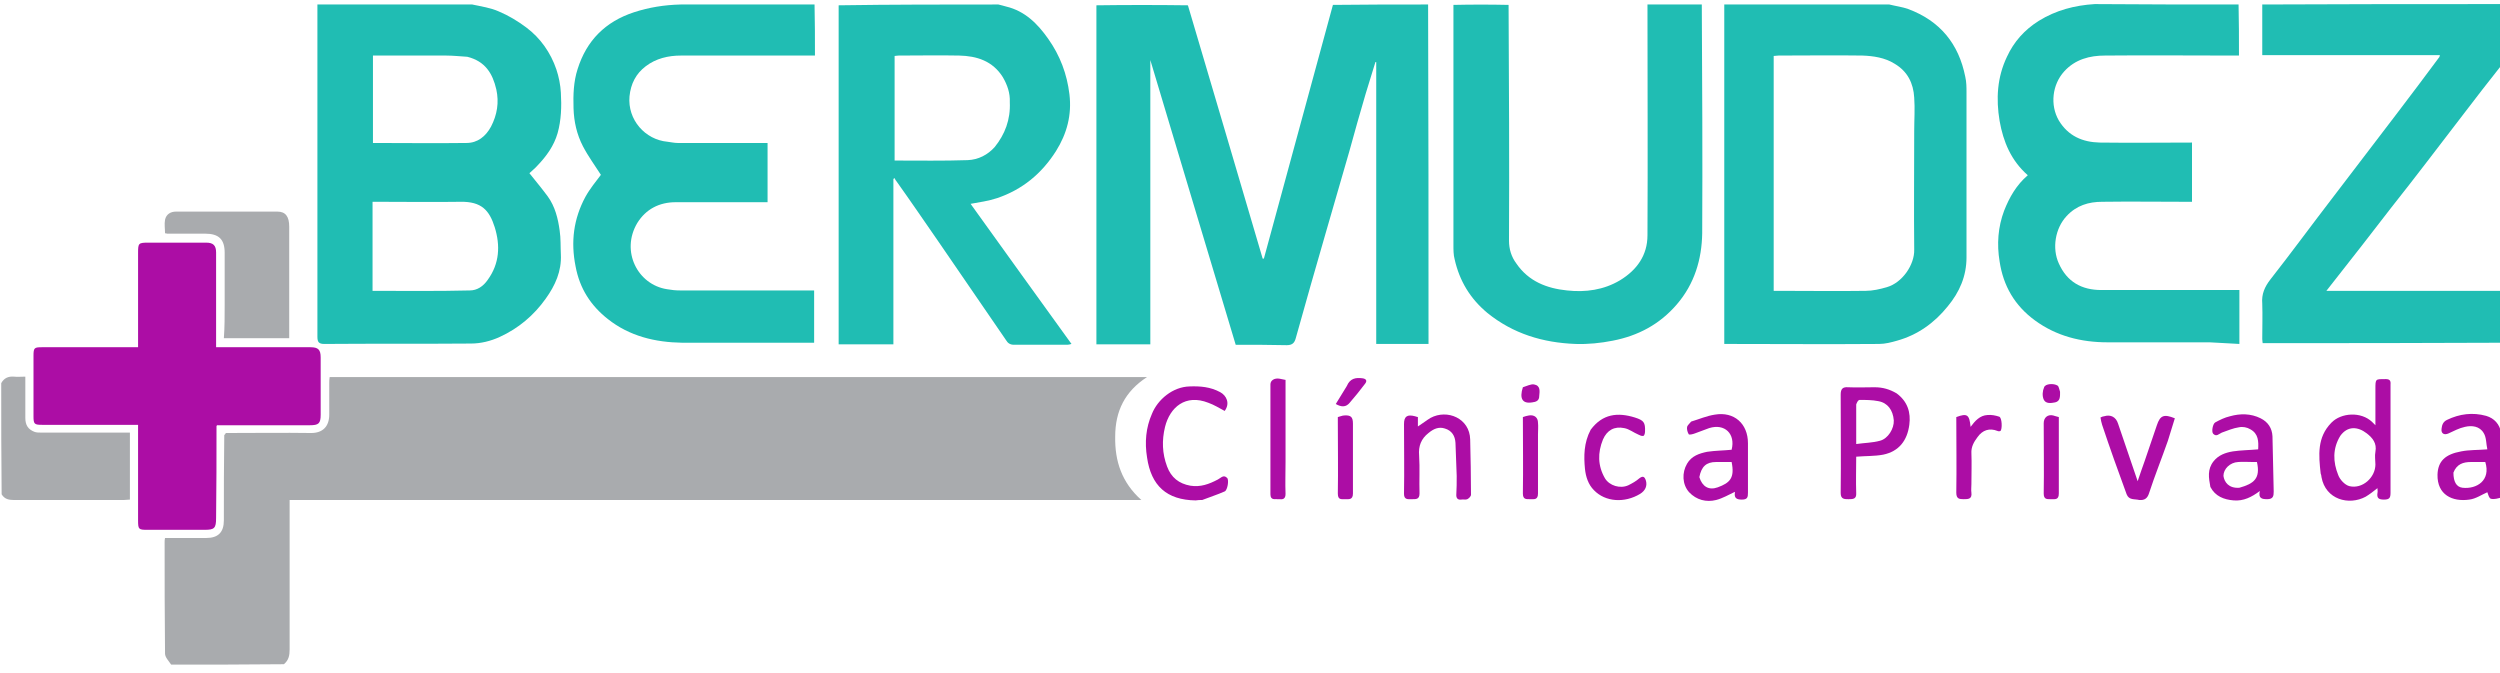 <?xml version="1.0" encoding="utf-8"?>
<!-- Generator: Adobe Illustrator 22.0.0, SVG Export Plug-In . SVG Version: 6.00 Build 0)  -->
<svg version="1.1" id="Layer_1" xmlns="http://www.w3.org/2000/svg" xmlns:xlink="http://www.w3.org/1999/xlink" x="0px" y="0px"
	 viewBox="0 0 612 164.7" style="enable-background:new 0 0 612 164.7;" xml:space="preserve">
<style type="text/css">
	.st0{display:none;fill:#FFFFFF;}
	.st1{fill:#A9ABAE;}
	.st2{fill:#20BDB3;}
	.st3{fill:#AC0DA5;}
	.st4{fill:#F3DCF2;}
	.st5{fill:#B4B6B8;}
</style>
<path class="st0" d="M612.3,121.9c0,13.6,0,27.2,0,40.8c-180.8,0-361.6,0-542.6-0.1c1.1-1,1.3-2.3,1.3-3.6c0-11.6,0-23.2,0-34.8
	c0-0.5,0-1.1,0-1.8c69.6,0,138.9,0,208.5,0c-4.8-4.3-6.5-9.5-6.4-15.5c0.1-6.2,2.4-11,7.8-14.6c-66.9,0-133.5,0-200.1,0
	c0,0.5-0.1,1-0.1,1.5c0,2.6,0,5.1,0,7.7c0,2.9-1.7,4.5-4.4,4.5c-7-0.1-14,0-21,0c-0.2,0-0.2,0.1-0.2,0.4c0,7.1,0,14,0,20.9
	c0,3-1.4,4.3-4.3,4.3c-1.4,0-2.8,0-4.3,0c-1.9,0-3.9,0-5.8,0c0,0.5-0.1,0.7-0.1,1c0,9.1,0,18.2,0.1,27.3c0,0.9,0.9,1.8,1.4,2.7
	c-13.9,0-27.7,0-41.6,0c0-13.8,0-27.6,0.1-41.4c0.7,1,1.8,1.2,3,1.2c9,0,18,0,26.9,0c0.5,0,1-0.1,1.5-0.1c0-5.6,0-10.9,0-16.4
	c-0.6,0-1.1,0-1.7,0c-6.7,0-13.3,0-20,0c-0.6,0-1.2,0-1.7-0.2c-1.6-0.6-2.2-1.6-2.2-3.4c0-3.3,0-6.6,0-10.1c-1.1,0-2,0.1-2.8,0
	c-1.3-0.1-2.4,0.3-3.1,1.4c0-30.9,0-61.7,0-92.6C26.3,1,52,1,77.9,1.1C78,28.3,78,55.4,78,82.4c0,1.3,0.3,1.8,1.7,1.8
	c12-0.1,23.9,0,35.9-0.1c2.4,0,4.8-0.6,7-1.6c4.6-2.2,8.4-5.3,11.3-9.4c2.3-3.2,3.9-6.7,3.7-10.8c-0.1-2-0.1-4-0.3-5.9
	c-0.4-3-1.1-5.9-2.9-8.3c-1.4-1.9-2.9-3.7-4.5-5.7c0.6-0.6,1.4-1.2,2-1.9c2.1-2.3,4-4.8,4.9-7.9c0.9-3.3,1-6.6,0.8-9.9
	c-0.1-1.9-0.5-3.9-1.1-5.7c-1.4-4.1-3.9-7.7-7.4-10.3c-2.1-1.5-4.4-2.9-6.7-3.9c-2-0.9-4.2-1.2-6.4-1.7c16.9,0,33.8,0,50.8,0.1
	c-3.8,0.2-7.6,0.7-11.2,1.9c-7,2.3-11.6,6.9-13.8,13.9c-1,3.1-1.1,6.4-1,9.6c0.1,3.3,0.8,6.4,2.3,9.3c1.3,2.5,3,4.8,4.4,7
	c-1.2,1.7-2.7,3.4-3.8,5.4c-2.8,5.3-3.6,11-2.4,17c1.1,5.3,3.8,9.6,7.9,12.9c5.3,4.1,11.5,5.7,18.2,5.8c7.4,0.1,14.8,0,22.2,0
	c0.4,0,0.9,0,1.3,0c2.9,0,5.8,0,8.8,0c0-4.2,0-8.5,0-12.8c-0.6,0-1.1,0-1.6,0c-10.4,0-20.8,0-31.2,0c-1.1,0-2.2-0.1-3.2-0.3
	c-7.2-1.1-11.4-9.4-7.3-16.2c2.1-3.5,5.4-5.1,9.4-5.1c7-0.1,14,0,20.9,0c0.5,0,1,0,1.6,0c0-4.9,0-9.7,0-14.5c-0.6,0-1.1,0-1.6,0
	c-6.8,0-13.6,0-20.4,0c-0.8,0-1.7-0.2-2.5-0.3c-5.5-0.5-9.8-5.4-9.3-11.1c0.3-3.1,1.6-5.6,4-7.4c2.5-1.9,5.5-2.6,8.6-2.6
	c10.4-0.1,20.8,0,31.2,0c0.5,0,1,0,1.6,0c0-4.3,0-8.4,0-12.5c1.8,0,3.6,0,5.6,0.1c0.1,27.8,0.1,55.4,0.1,83c4.6,0,9,0,13.4,0
	c0-13.6,0-27,0-40.5c0.1-0.1,0.2-0.1,0.3-0.2c0.1,0.2,0.3,0.5,0.4,0.7c3.4,4.9,6.8,9.9,10.3,14.8c5.5,8,11.1,16.1,16.6,24.2
	c0.5,0.7,1,1.1,1.9,1.1c4.4,0,8.7,0,13.1,0c0.3,0,0.6-0.1,1-0.2c-8.3-11.6-16.5-23-24.7-34.3c2.2-0.5,4.4-0.8,6.5-1.4
	c6.2-2,10.9-6,14.4-11.5c2.8-4.3,3.9-8.9,3.3-13.9c-0.6-4.9-2.3-9.5-5.2-13.6c-2.6-3.7-5.8-6.8-10.3-7.9c-0.6-0.2-1.2-0.3-1.8-0.5
	c7.9,0,15.8,0,23.8,0.1c0.1,27.8,0.1,55.4,0.1,83c4.5,0,8.8,0,13.2,0c0-23.1,0-46.2,0-69.6c7,23.5,14,46.6,20.9,69.7
	c4.2,0,8.3-0.1,12.5,0.1c1.4,0,1.9-0.5,2.2-1.7c2.5-8.7,5-17.3,7.4-26c1.9-6.6,3.8-13.1,5.7-19.7c1.3-4.7,2.7-9.4,4-14.1
	c0.8-2.6,1.6-5.2,2.4-7.8c0.1,0,0.1,0,0.2,0c0,23,0,46,0,69c4.3,0,8.5,0,12.8,0c0-27.8,0-55.5,0-83.1c1.9,0,3.8,0,5.9,0.1
	c0.1,19.7,0.1,39.3,0.1,58.8c0,1.2,0.1,2.4,0.3,3.5c1.2,5.3,3.8,9.6,8,13.1c6.3,5.2,13.6,7.4,21.6,7.6c3,0.1,6.1-0.3,9.1-0.8
	c6.2-1.2,11.6-4,15.7-8.9c4.3-5.1,6.1-11,6.2-17.4C417,38.3,417,19.7,417,1c1.7,0,3.4,0,5.3,0.1c0.1,27.8,0.1,55.4,0.1,83.1
	c0.5,0,0.7,0,1,0c12.3,0,24.6,0,36.9,0c1.5,0,3-0.4,4.4-0.8c5-1.5,9.1-4.4,12.4-8.4c2.9-3.5,4.6-7.4,4.6-12c0-13.4,0-26.9,0-40.3
	c0-1.3,0-2.6-0.3-3.9c-1.6-8.1-6.2-13.7-14-16.6c-1.4-0.5-3-0.8-4.5-1.1c16.6,0,33.3,0,50,0.1c-4.8,0.3-9.4,1.5-13.6,4.1
	c-3.5,2.1-6.1,5.1-7.8,8.8c-2.3,5-2.6,10.4-1.8,15.7c0.8,5.1,2.8,9.7,6.9,13.3c-2.8,2.4-4.5,5.4-5.8,8.7c-1.5,4-1.8,8.2-1.1,12.4
	c0.9,5.9,3.7,10.8,8.6,14.4c5.3,3.9,11.3,5.4,17.8,5.4c7.9,0.1,15.8,0,23.7,0c0.4,0,0.9,0,1.3,0c2.4,0.1,4.9,0.2,7.3,0.4
	c0-4.6,0-8.9,0-13.2c-0.6,0-1.1,0-1.7,0c-10.7,0-21.4,0-32.1,0c-4.7,0-8.3-2-10.4-6.5c-1.7-3.7-0.8-8.7,1.9-11.6
	c2.4-2.6,5.4-3.5,8.7-3.5c6.8-0.1,13.7,0,20.5,0c0.5,0,1,0,1.5,0c0-4.9,0-9.7,0-14.5c-7.6,0-15.1,0.1-22.6,0
	c-4.2-0.1-7.7-1.6-10-5.4c-2.3-3.9-1.7-8.8,1.3-12c2.7-3,6.3-3.8,10-3.9c10.4-0.1,20.8,0,31.2,0c0.5,0,1,0,1.6,0c0-4.3,0-8.4,0-12.5
	c1.8,0,3.6,0,5.6,0.1c0.1,4.2,0.1,8.3,0.1,12.4c14.6,0,29,0,43.5,0c0,0.2,0,0.3-0.1,0.4c-3.5,4.7-7.1,9.4-10.6,14.1
	c-5.3,6.9-10.6,13.8-15.8,20.7c-5,6.6-9.9,13.2-15,19.7c-1.4,1.8-2.1,3.6-2,5.9c0.2,2.9,0,5.8,0,8.7c0,0.4,0.1,0.8,0.1,1
	c19.6,0,39,0,58.4,0c0,7.3,0,14.6-0.1,22.1c-0.4-2.1-1.7-3.5-3.7-4.1c-3.3-1-6.5-0.5-9.6,1c-1,0.5-1.2,1.3-1.3,2.1
	c-0.2,1.2,0.6,1.7,1.7,1.2c1.3-0.6,2.6-1.2,4-1.6c1.8-0.4,3.7-0.2,4.6,1.5c0.7,1.1,0.6,2.6,0.9,4c-2.4,0.2-4.4,0.1-6.4,0.5
	c-3.9,0.7-5.7,2.4-5.8,5.7c-0.1,4.9,3.7,6.7,7.8,6.1c1.6-0.2,3.1-1.2,4.4-1.8c0.3,0.5,0.5,1.4,0.9,1.6
	C610.6,122.3,611.5,122,612.3,121.9 M53.6,104c7.5,0,14.9,0,22.4,0c2.2,0,2.7-0.4,2.7-2.6c0-4.7,0-9.3,0-14c0-1.9-0.6-2.5-2.5-2.5
	c-7.2,0-14.3,0-21.5,0c-0.5,0-1,0-1.6,0c0-0.7,0-1.2,0-1.7c0-7.2,0-14.3,0-21.5c0-1.7-0.7-2.4-2.4-2.4c-4.7,0-9.4,0-14.1,0
	c-2.5,0-2.6,0.1-2.6,2.5c0,7.2,0,14.3,0,21.5c0,0.5,0,1,0,1.6c-0.7,0-1.2,0-1.7,0c-7.2,0-14.4,0-21.7,0c-2.1,0-2.2,0.2-2.2,2.1
	c0,4.9,0,9.9,0,14.8c0,2,0.2,2.1,2.1,2.1c7.3,0,14.6,0,21.9,0c0.5,0,1,0,1.6,0c0,0.7,0,1.2,0,1.6c0,7.2,0,14.4,0,21.7
	c0,2.2,0.1,2.4,2.3,2.4c4.7,0,9.3,0,14,0c2.5,0,2.8-0.4,2.8-2.9c0-7.5,0-15,0.2-22.6C53.2,104.2,53.3,104.1,53.6,104 M55,74.8
	c0,2.7,0,5.4,0,8c5.4,0,10.6,0,16,0c0-2.4,0-4.6,0-6.9c0-6.8,0-13.6,0-20.4c0-2.5-0.9-3.7-2.9-3.7c-8.3,0-16.5,0-24.8,0
	c-1.4,0-2.5,0.6-2.7,2c-0.2,1.1,0,2.2,0,3.3c0.3,0.1,0.4,0.1,0.5,0.1c3.1,0,6.2,0,9.3,0c3.4,0,4.7,1.4,4.8,4.7
	C55,66.1,55,70.3,55,74.8 M568.1,116c0.1,0.2,0.2,0.4,0.2,0.7c1,5.5,6.8,7.1,10.8,4.8c1-0.5,1.9-1.3,2.9-2.1c0,0.5,0,0.9,0,1.2
	c-0.2,1.3,0.4,1.6,1.6,1.6c1.3,0,1.6-0.5,1.6-1.7c0-6.8,0-13.6,0-20.4c0-2,0-4.1,0-6.1c0-0.9-0.3-1.2-1.2-1.3
	c-2.5,0-2.5-0.1-2.5,2.4c0,0.3,0,0.6,0,0.9c0,2.6,0,5.1,0,8c-0.4-0.4-0.6-0.6-0.8-0.8c-2.7-2.5-7.6-2.3-10,0.2
	C567.2,107.1,567.6,111.4,568.1,116 M464.2,96.3c-1.6-1-3.3-1.4-5.2-1.4c-2.2,0-4.4,0.1-6.5,0c-1.4,0-1.8,0.5-1.8,1.8
	c0,8,0.1,16,0,24.1c0,1.5,0.8,1.5,1.9,1.5s1.9,0,1.9-1.5c-0.1-3,0-5.9,0-8.9c2.3-0.2,4.5-0.1,6.6-0.5c3.9-0.8,6-3.5,6.4-7.3
	C467.8,101,467,98.3,464.2,96.3 M292.8,122.5c0.5-0.1,0.9-0.1,1.4-0.3c1.9-0.7,3.7-1.3,5.5-2.1c0.7-0.3,1.1-2.7,0.6-3.3
	c-0.9-0.9-1.6,0-2.3,0.4c-2.1,1.1-4.2,2-6.7,1.5c-2.8-0.5-4.7-2-5.7-4.7c-1.2-3.2-1.4-6.5-0.5-9.7c1.2-4.8,5-8.1,10.6-5.9
	c1.4,0.5,2.7,1.3,4,2c1.4-1.8,0.4-3.8-1.1-4.6c-2.4-1.3-4.8-1.5-7.5-1.4c-4.1,0.2-7.8,3.2-9.2,6.7c-1.4,3.5-1.7,7-1.2,10.7
	C281.8,118.9,285.6,122.4,292.8,122.5 M541.1,119.3c1.2,2.2,3.3,3,5.6,3.2c2.4,0.2,4.4-0.8,6.4-2.3c-0.4,1.8,0.5,2,1.8,2
	c1.4,0,1.6-0.8,1.6-1.9c-0.1-4.5-0.2-9-0.3-13.5c0-2.1-1.1-3.5-2.9-4.4c-2.4-1.2-4.9-1.2-7.5-0.5c-1.2,0.3-2.4,0.9-3.6,1.5
	c-0.6,0.3-1,2.3-0.5,2.8c0.8,0.8,1.4,0,2.1-0.3c1.4-0.5,2.8-1.1,4.2-1.3c0.9-0.1,2,0.1,2.8,0.5c1.9,1.1,1.9,3,1.9,4.9
	c-2.1,0.2-4.2,0.2-6.2,0.5c-1.8,0.2-3.5,0.9-4.7,2.4C540.3,114.8,540.6,116.9,541.1,119.3 M413.9,103.3c-0.3,0.4-0.8,0.8-0.8,1.3
	c-0.1,0.6,0.1,1.3,0.4,1.8c0.1,0.2,1-0.1,1.5-0.2c1.2-0.4,2.3-0.9,3.5-1.3c3.8-1.2,6.5,1.4,5.5,5.3c-2,0.1-4.1,0.1-6,0.5
	c-1.9,0.3-3.8,1-4.9,2.9c-1.3,2.3-1.3,5.2,0.5,7c1.7,1.9,4.1,2.4,6.6,1.9c1.6-0.4,3.1-1.3,4.6-2c0-0.1,0,0.1,0,0.2
	c-0.2,1.3,0.3,1.7,1.7,1.7c1.4,0,1.5-0.6,1.5-1.7c0-4,0-8.1,0-12.1c0-4.8-3.4-7.8-8.1-7C417.8,101.8,416,102.6,413.9,103.3
	 M356.6,116.7c0,1.5,0,2.9,0,4.4c0,0.9,0.3,1.2,1.2,1.1c0.5,0,1.1,0.1,1.5-0.1s0.9-0.7,0.9-1.1c0-4.5-0.1-9-0.2-13.5
	c-0.1-5.3-5.6-7.5-9.7-5.3c-1.1,0.6-2,1.4-3.1,2.1c0-0.8,0-1.5,0-2.3c-0.3-0.1-0.5-0.1-0.7-0.2c-1.8-0.6-2.7,0-2.7,1.9
	c0,5.7,0,11.4,0,17.1c0,1.5,1,1.3,1.9,1.3c1,0,1.9,0.1,1.9-1.4c-0.1-3.1,0.1-6.2-0.1-9.3c-0.2-2.4,0.5-4.1,2.3-5.5
	c1.2-1,2.5-1.5,4-1.1c1.7,0.5,2.5,1.8,2.6,3.5C356.4,111.1,356.5,113.7,356.6,116.7 M520.6,121.1c0.6,1.5,1.9,1.1,3,1.2
	c1.3,0.1,2-0.4,2.4-1.7c1.5-4.3,3.1-8.5,4.6-12.8c0.6-1.8,1.1-3.7,1.7-5.5c-2.7-1.1-3.6-0.7-4.4,1.7c-1,2.9-2,5.9-3,8.8
	c-0.5,1.5-1.1,3.1-1.7,4.9c-1.7-5-3.3-9.6-4.8-14.1c-0.5-1.6-1.8-2.2-3.4-1.8c-0.3,0.1-0.5,0.2-0.9,0.3c0.1,0.6,0.2,1.2,0.4,1.8
	C516.5,109.6,518.5,115.2,520.6,121.1 M389.4,105.3c-1.7,3-1.6,6.3-1.4,9.6c0.2,1.9,0.8,3.7,2.2,5.2c2.9,2.9,7.6,3.2,11.3,0.9
	c1.3-0.8,1.8-2,1.4-3.3c-0.3-0.9-0.7-1.2-1.6-0.5c-0.8,0.6-1.8,1.2-2.7,1.7c-1.9,0.9-4.6,0.2-5.7-1.7c-1.8-3.1-1.8-6.3-0.5-9.5
	c0.9-2.3,2.7-3.3,5.2-2.8c1.2,0.3,2.3,1.1,3.5,1.6c0.4,0.2,0.8,0.4,1.2,0.3c0.2-0.1,0.3-0.7,0.4-1c0.1-2.3-0.3-2.8-2.5-3.5
	C396.1,101,392.3,101.4,389.4,105.3 M314.7,113c0-6.7,0-13.4,0-20c-0.6-0.1-1.1-0.3-1.5-0.3c-1.2-0.2-2.2,0.4-2.2,1.4
	c0,9,0,17.9,0,26.9c0,1.7,1.2,1.2,2.1,1.2c0.9,0.1,1.7,0,1.6-1.3C314.6,118.4,314.7,115.8,314.7,113 M482.6,118.4
	c0-2.5,0.1-4.9,0-7.4c-0.1-1.7,0.6-2.8,1.5-4c1.3-1.7,2.9-2.3,4.9-1.5c0.2,0.1,0.6,0.1,0.7,0c0.6-0.4,0.4-3.3-0.3-3.5
	c-0.9-0.3-2-0.5-2.9-0.4c-1.8,0.1-3,1.4-4.1,2.9c-0.3-3-0.9-3.4-3.5-2.4c0,6.1,0,12.3,0,18.5c0,1.5,0.7,1.6,1.8,1.6
	c1.1,0,2.1,0,1.9-1.6C482.5,120,482.6,119.3,482.6,118.4 M327.5,103.6c0,5.7,0.1,11.5,0,17.2c0,1.5,0.8,1.4,1.8,1.4s2,0.2,1.9-1.4
	c-0.1-5.7,0-11.4,0-17.1c0-1.6-0.5-2.1-2.1-2c-0.5,0-1.1,0.2-1.6,0.4C327.5,102.6,327.5,102.9,327.5,103.6 M376.5,106.1
	c0-0.9,0-1.7,0-2.6c0-1.3-0.9-2.1-2.2-1.8c-0.5,0.1-1,0.3-1.5,0.4c0,6.2,0,12.4,0,18.7c0,1.5,0.9,1.4,1.8,1.4c1,0,2,0.1,1.9-1.4
	C376.5,116,376.5,111.2,376.5,106.1 M504,105.3c0-1,0-2.1,0-3.1c-0.5-0.2-0.9-0.3-1.4-0.4c-1.4-0.3-2.3,0.5-2.3,1.9
	c0,5.7,0,11.5,0,17.2c0,1.5,0.8,1.4,1.8,1.4s2,0.1,1.9-1.4C503.9,115.7,504,110.6,504,105.3 M329.7,94.6c-0.9,1.4-1.7,2.8-2.6,4.3
	c1.4,0.8,2.5,0.8,3.4-0.3c1.3-1.5,2.6-3.1,3.8-4.7c0.6-0.8,0-1.2-0.7-1.3C331.9,92.4,330.5,92.6,329.7,94.6 M372.7,94.9
	c-0.8,2.7,0,4,2.5,3.7c0.8-0.1,1.7-0.4,1.7-1.5c0-1.2,0.3-2.7-1.3-2.9C374.6,94,373.7,94.5,372.7,94.9 M504.3,95.8
	c-0.2-0.5-0.3-1.2-0.6-1.4c-0.9-0.7-3-0.5-3.3,0.4s-0.4,2.2-0.1,3c0.5,1.1,1.8,0.9,2.8,0.7C504.5,98.1,504.3,97,504.3,95.8z"/>
<path class="st1" d="M55.3,106c7,0,14-0.1,20.9,0c2.7,0,4.4-1.5,4.4-4.5c0-2.6,0-5.1,0-7.7c0-0.5,0-0.9,0.1-1.5
	c66.7,0,133.2,0,200.1,0c-5.4,3.5-7.8,8.3-7.8,14.6c-0.1,6,1.6,11.2,6.4,15.5c-69.6,0-138.9,0-208.5,0c0,0.7,0,1.2,0,1.8
	c0,11.6,0,23.2,0,34.8c0,1.4-0.2,2.6-1.4,3.6c-9.2,0.1-18.3,0.1-27.6,0.1c-0.6-0.9-1.5-1.8-1.5-2.7c-0.1-9.1-0.1-18.2-0.1-27.3
	c0-0.3,0-0.6,0.1-1c2,0,3.9,0,5.8,0c1.4,0,2.8,0,4.3,0c2.9,0,4.3-1.4,4.3-4.3c0-6.9,0-13.8,0.1-20.9C55.2,106.2,55.3,106.1,55.3,106
	z"/>
<path class="st2" d="M349.6,1.1c0.1,27.7,0.1,55.4,0.1,83.1c-4.3,0-8.5,0-12.8,0c0-23,0-46,0-69c-0.1,0-0.1,0-0.2,0
	c-0.8,2.6-1.6,5.2-2.4,7.8c-1.4,4.7-2.7,9.4-4,14.1c-1.9,6.6-3.8,13.1-5.7,19.7c-2.5,8.7-5,17.3-7.4,26c-0.3,1.1-0.8,1.7-2.2,1.7
	c-4.1-0.1-8.3-0.1-12.5-0.1c-6.9-23.1-13.9-46.2-20.9-69.7c0,23.4,0,46.4,0,69.6c-4.4,0-8.7,0-13.2,0c0-27.6,0-55.2,0-83
	c7.4-0.1,14.8-0.1,22.4,0c6.2,20.8,12.2,41.4,18.3,62c0.1,0,0.2,0,0.3,0c5.6-20.7,11.3-41.4,16.9-62.1
	C334.1,1.1,341.8,1.1,349.6,1.1z"/>
<path class="st2" d="M115.6,1.1c2.3,0.5,4.5,0.8,6.5,1.7c2.4,1,4.7,2.4,6.7,3.9c3.5,2.6,6,6.2,7.4,10.3c0.6,1.8,1,3.8,1.1,5.7
	c0.2,3.3,0.1,6.7-0.8,9.9c-0.9,3.1-2.7,5.6-4.9,7.9c-0.6,0.7-1.4,1.3-2,1.9c1.6,2,3.1,3.8,4.5,5.7c1.8,2.5,2.5,5.4,2.9,8.3
	c0.3,2,0.2,3.9,0.3,5.9c0.2,4.1-1.4,7.6-3.7,10.8c-2.9,4.1-6.7,7.3-11.3,9.4c-2.2,1-4.6,1.6-7,1.6c-12,0.1-23.9,0-35.9,0.1
	c-1.4,0-1.7-0.5-1.7-1.8c0-27.1,0-54.1,0-81.3C90.4,1.1,102.9,1.1,115.6,1.1 M91.2,52.8c0,6.1,0,12.2,0,18.4
	c8.1,0,15.9,0.1,23.8-0.1c1.8,0,3.3-1,4.4-2.6c2.9-4,3.1-8.4,1.7-12.9c-1.3-4.1-3.2-6.3-8.4-6.2c-6.6,0.1-13.3,0-19.9,0
	c-0.5,0-1,0-1.6,0C91.2,50.7,91.2,51.6,91.2,52.8 M114.4,13.9c-1.7-0.1-3.5-0.3-5.2-0.3c-5.5,0-10.9,0-16.4,0c-0.5,0-1,0-1.5,0
	c0,7.2,0,14.3,0,21.4c7.7,0,15.3,0.1,22.9,0c2.7,0,4.7-1.6,6-4c1.5-2.9,2-5.9,1.3-9.1C120.6,18,118.8,15,114.4,13.9z"/>
<path class="st2" d="M244.4,1.1c0.7,0.2,1.3,0.3,1.9,0.5c4.6,1.1,7.7,4.2,10.3,7.9c2.9,4.1,4.6,8.6,5.2,13.6s-0.6,9.6-3.3,13.9
	c-3.5,5.5-8.2,9.4-14.4,11.5c-2.1,0.7-4.3,1-6.5,1.4c8.1,11.3,16.4,22.8,24.7,34.3c-0.4,0.1-0.7,0.2-1,0.2c-4.4,0-8.7,0-13.1,0
	c-0.9,0-1.5-0.4-1.9-1.1c-5.5-8.1-11.1-16.1-16.6-24.2c-3.4-4.9-6.8-9.9-10.3-14.8c-0.2-0.2-0.3-0.5-0.4-0.7
	c-0.1,0.1-0.2,0.1-0.3,0.2c0,13.5,0,26.9,0,40.5c-4.5,0-8.9,0-13.4,0c0-27.6,0-55.2,0-83C218.3,1.1,231.3,1.1,244.4,1.1 M247.2,25
	c0.1-2.2-0.6-4.2-1.7-6.1c-2.5-4-6.4-5.2-10.7-5.3c-4.9-0.1-9.9,0-14.8,0c-0.4,0-0.8,0.1-1,0.1c0,8.6,0,17,0,25.6
	c6.1,0,12,0.1,17.9-0.1c2.6-0.1,4.9-1.3,6.6-3.2C246,32.9,247.4,29.3,247.2,25z"/>
<path class="st2" d="M462.5,1.1c1.6,0.4,3.2,0.6,4.6,1.1c7.8,2.9,12.4,8.5,14,16.6c0.3,1.3,0.3,2.6,0.3,3.9c0,13.4,0,26.9,0,40.3
	c0,4.6-1.7,8.5-4.6,12c-3.3,4.1-7.4,7-12.4,8.4c-1.4,0.4-2.9,0.8-4.4,0.8c-12.3,0.1-24.6,0-36.9,0c-0.3,0-0.6,0-1,0
	c0-27.7,0-55.3,0-83.1C435.6,1.1,449,1.1,462.5,1.1 M468.6,32c0-2.7,0.2-5.4,0-8.1c-0.2-3.5-1.6-6.4-4.8-8.3c-2.4-1.5-5.2-1.9-7.9-2
	c-6.8-0.1-13.7,0-20.5,0c-0.4,0-0.8,0.1-1.2,0.1c0,19.2,0,38.3,0,57.5c0.6,0,1.1,0,1.6,0c7,0,14,0.1,20.9,0c1.7,0,3.5-0.4,5.2-0.9
	c3.8-1.1,6.8-5.5,6.7-9.2C468.5,51.5,468.6,41.9,468.6,32z"/>
<path class="st2" d="M548,1.1c0.1,4.1,0.1,8.2,0.1,12.5c-0.6,0-1.1,0-1.6,0c-10.4,0-20.8-0.1-31.2,0c-3.7,0-7.3,0.9-10,3.9
	c-2.9,3.2-3.5,8.2-1.3,12c2.3,3.8,5.8,5.3,10,5.4c7.5,0.1,15,0,22.6,0c0,4.8,0,9.6,0,14.5c-0.5,0-1,0-1.5,0c-6.8,0-13.7-0.1-20.5,0
	c-3.3,0-6.3,0.9-8.7,3.5c-2.8,3-3.6,7.9-1.9,11.6c2,4.5,5.6,6.5,10.4,6.5c10.7,0,21.4,0,32.1,0c0.5,0,1,0,1.7,0c0,4.4,0,8.7,0,13.2
	c-2.4-0.1-4.9-0.3-7.3-0.4c-0.4,0-0.9,0-1.3,0c-7.9,0-15.8,0-23.7,0c-6.4,0-12.5-1.5-17.8-5.4c-4.9-3.6-7.7-8.4-8.6-14.4
	c-0.7-4.2-0.4-8.4,1.1-12.4c1.3-3.3,3-6.3,5.8-8.7c-4.1-3.6-6-8.2-6.9-13.3c-0.9-5.4-0.6-10.7,1.8-15.7c1.7-3.7,4.3-6.6,7.8-8.8
	c4.2-2.6,8.8-3.8,13.7-4.1C524.5,1.1,536.2,1.1,548,1.1z"/>
<path class="st2" d="M199.4,1.1c0.1,4.1,0.1,8.2,0.1,12.5c-0.6,0-1.1,0-1.6,0c-10.4,0-20.8,0-31.2,0c-3.1,0-6.1,0.7-8.6,2.6
	c-2.4,1.8-3.7,4.3-4,7.4c-0.5,5.7,3.8,10.6,9.3,11.1c0.8,0.1,1.7,0.3,2.5,0.3c6.8,0,13.6,0,20.4,0c0.5,0,1,0,1.6,0
	c0,4.9,0,9.6,0,14.5c-0.5,0-1.1,0-1.6,0c-7,0-14,0-20.9,0c-4,0-7.3,1.7-9.4,5.1c-4.1,6.9,0.1,15.1,7.3,16.2c1.1,0.2,2.1,0.3,3.2,0.3
	c10.4,0,20.8,0,31.2,0c0.5,0,1,0,1.6,0c0,4.4,0,8.7,0,12.8c-2.9,0-5.8,0-8.8,0c-0.4,0-0.9,0-1.3,0c-7.4,0-14.8,0-22.2,0
	c-6.6-0.1-12.9-1.6-18.2-5.8c-4.2-3.3-6.9-7.5-7.9-12.9c-1.2-6-0.5-11.6,2.4-17c1.1-2,2.6-3.8,3.8-5.4c-1.4-2.2-3.1-4.5-4.4-7
	c-1.5-2.9-2.2-6-2.3-9.3s0-6.5,1-9.6c2.2-7,6.8-11.6,13.8-13.9c3.7-1.2,7.4-1.8,11.4-1.9C177.6,1.1,188.4,1.1,199.4,1.1z"/>
<path class="st2" d="M416.6,1.1c0.1,18.7,0.2,37.3,0.1,56c-0.1,6.4-1.9,12.4-6.2,17.4c-4.2,4.9-9.5,7.7-15.7,8.9
	c-3,0.6-6.1,0.9-9.1,0.8c-8-0.3-15.3-2.5-21.6-7.6c-4.2-3.5-6.8-7.8-8-13.1c-0.3-1.1-0.3-2.3-0.3-3.5c0-19.6,0-39.1,0-58.8
	c4.5-0.1,8.9-0.1,13.5,0c0.1,19.3,0.2,38.5,0.1,57.7c0,2.1,0.6,4,1.8,5.6c3,4.4,7.5,6.1,12.4,6.6c4.5,0.5,9-0.1,13-2.5
	c4.1-2.5,6.7-6.1,6.7-11c0.1-18.8,0-37.7,0-56.5C407.7,1.1,412.1,1.1,416.6,1.1z"/>
<path class="st2" d="M612.3,83.9C592.9,84,573.5,84,553.9,84c0-0.2-0.1-0.6-0.1-1c0-2.9,0.1-5.8,0-8.7c-0.2-2.3,0.6-4.1,2-5.9
	c5.1-6.5,10-13.2,15-19.7c5.3-6.9,10.5-13.8,15.8-20.7c3.6-4.7,7.1-9.4,10.6-14.1c0-0.1,0-0.2,0.1-0.4c-14.4,0-28.8,0-43.5,0
	c0-4.2,0-8.2,0-12.4C573.2,1,592.7,1,612.2,1c0,5,0,10.1-0.1,15.3c-3,3.8-5.9,7.5-8.7,11.2c-3.1,4-6.1,8-9.2,12
	c-2.9,3.8-5.8,7.5-8.8,11.3c-2.4,3.1-4.8,6.2-7.2,9.3c-2.9,3.7-5.7,7.3-8.7,11.1c14.4,0,28.6,0,42.8,0
	C612.3,75.4,612.3,79.6,612.3,83.9z"/>
<path class="st0" d="M403.2,1.1c0.1,18.8,0.2,37.7,0.1,56.5c0,4.8-2.6,8.5-6.7,11c-4,2.4-8.5,3-13,2.5c-4.9-0.5-9.5-2.3-12.4-6.6
	c-1.2-1.7-1.8-3.5-1.8-5.6c0-19.2,0-38.4,0-57.7C380.6,1.1,391.9,1.1,403.2,1.1z"/>
<path class="st0" d="M612.3,71.1c-14.2,0.1-28.4,0.1-42.8,0.1c3-3.8,5.8-7.5,8.7-11.1c2.4-3.1,4.8-6.2,7.2-9.3
	c2.9-3.8,5.8-7.5,8.8-11.3c3.1-4,6.1-8,9.2-12c2.9-3.7,5.8-7.3,8.7-11C612.3,34.6,612.3,52.8,612.3,71.1z"/>
<path class="st0" d="M326.2,1.1c-5.5,20.7-11.2,41.4-16.8,62.1c-0.1,0-0.2,0-0.3,0c-6-20.6-12.1-41.3-18.1-62
	C302.7,1.1,314.4,1.1,326.2,1.1z"/>
<path class="st1" d="M0.3,93.8c0.7-1.3,1.8-1.7,3.1-1.6c0.9,0.1,1.8,0,2.8,0c0,3.5,0,6.8,0,10.1c0,1.8,0.7,2.8,2.2,3.4
	c0.5,0.2,1.1,0.2,1.7,0.2c6.7,0,13.3,0,20,0c0.5,0,1,0,1.7,0c0,5.5,0,10.9,0,16.4c-0.5,0-1,0.1-1.5,0.1c-9,0-18,0-26.9,0
	c-1.2,0-2.3-0.2-3-1.4C0.3,112,0.3,103,0.3,93.8z"/>
<path class="st3" d="M612.3,121.8c-0.8,0.2-1.7,0.5-2.5,0.3c-0.5-0.1-0.7-1.1-0.9-1.6c-1.4,0.6-2.8,1.6-4.4,1.8
	c-4.2,0.6-7.9-1.2-7.8-6.1c0.1-3.3,1.9-5,5.8-5.7c2-0.4,4-0.3,6.4-0.5c-0.3-1.3-0.2-2.9-0.9-4c-1-1.7-2.9-1.9-4.6-1.5
	c-1.4,0.3-2.7,1-4,1.6c-1.1,0.5-1.9,0-1.7-1.2c0.1-0.8,0.3-1.6,1.3-2.1c3.1-1.5,6.3-1.9,9.6-1c2,0.6,3.3,2,3.7,4.2
	C612.3,111.4,612.3,116.5,612.3,121.8 M600.6,115.7c0,2.2,0.7,3.5,2.2,3.7c3.5,0.4,7-1.8,5.6-6.3c-1.2,0-2.3,0-3.5,0
	C603,113.1,601.4,113.6,600.6,115.7z"/>
<path class="st3" d="M53,104.3c0,7.5,0,15-0.1,22.5c0,2.5-0.4,2.9-2.8,2.9c-4.7,0-9.3,0-14,0c-2.2,0-2.3-0.1-2.3-2.4
	c0-7.2,0-14.4,0-21.7c0-0.5,0-0.9,0-1.6c-0.6,0-1.1,0-1.6,0c-7.3,0-14.6,0-21.9,0c-1.9,0-2.1-0.2-2.1-2.1c0-4.9,0-9.9,0-14.8
	c0-2,0.2-2.1,2.2-2.1c7.2,0,14.4,0,21.7,0c0.5,0,1,0,1.7,0c0-0.6,0-1.1,0-1.6c0-7.2,0-14.3,0-21.5c0-2.4,0.1-2.5,2.6-2.5
	c4.7,0,9.4,0,14.1,0c1.7,0,2.4,0.7,2.4,2.4c0,7.2,0,14.3,0,21.5c0,0.5,0,1,0,1.7c0.6,0,1.1,0,1.6,0c7.2,0,14.3,0,21.5,0
	c1.9,0,2.5,0.6,2.5,2.5c0,4.7,0,9.3,0,14c0,2.2-0.5,2.6-2.7,2.6c-7.5,0-14.9,0-22.6,0C53.1,104.1,53.1,104.2,53,104.3z"/>
<path class="st1" d="M55,74.6c0-4.3,0-8.5,0-12.7c0-3.3-1.4-4.7-4.8-4.7c-3.1,0-6.2,0-9.3,0c-0.1,0-0.2-0.1-0.5-0.1
	c0-1.1-0.2-2.2,0-3.3c0.3-1.4,1.4-2,2.7-2c8.3,0,16.5,0,24.8,0c2,0,2.9,1.2,2.9,3.7c0,6.8,0,13.6,0,20.4c0,2.3,0,4.5,0,6.9
	c-5.3,0-10.5,0-16,0C55,80.1,55,77.4,55,74.6z"/>
<path class="st3" d="M568.1,115.9c-0.5-4.5-0.9-8.8,2.6-12.4c2.4-2.5,7.3-2.8,10-0.2c0.2,0.2,0.4,0.4,0.8,0.8c0-2.8,0-5.4,0-8
	c0-0.3,0-0.6,0-0.9c0-2.5,0-2.4,2.5-2.4c0.9,0,1.3,0.3,1.2,1.3c0,2,0,4.1,0,6.1c0,6.8,0,13.6,0,20.4c0,1.2-0.2,1.7-1.6,1.7
	c-1.2,0-1.8-0.3-1.6-1.6c0.1-0.4,0-0.7,0-1.2c-1,0.8-1.9,1.5-2.9,2.1c-4.1,2.2-9.8,0.7-10.8-4.8
	C568.3,116.5,568.2,116.2,568.1,115.9 M572.9,106.7c-1.9,3.1-1.8,6.4-0.5,9.6c0.4,1.1,1.6,2.4,2.7,2.7c3.2,0.8,6.4-2.1,6.4-5.3
	c0-1-0.2-2.1,0-3.1c0.4-2.1-0.7-3.4-2.1-4.5C577.2,104.4,574.7,104.2,572.9,106.7z"/>
<path class="st3" d="M464.3,96.3c2.7,2,3.5,4.7,3.1,7.7c-0.5,3.8-2.5,6.5-6.4,7.3c-2.1,0.4-4.3,0.3-6.6,0.5c0,2.9-0.1,5.9,0,8.9
	c0.1,1.5-0.8,1.5-1.9,1.5c-1,0-1.9,0-1.9-1.5c0.1-8,0-16,0-24.1c0-1.4,0.5-1.9,1.8-1.8c2.2,0.1,4.4,0,6.5,0
	C460.9,94.8,462.6,95.3,464.3,96.3 M454.4,99c0,3.2,0,6.3,0,9.7c2.1-0.3,4-0.3,5.8-0.8c2-0.5,3.5-3,3.4-5c-0.2-2.5-1.5-4.3-3.8-4.7
	c-1.5-0.3-3.1-0.3-4.6-0.3C454.8,98,454.6,98.5,454.4,99z"/>
<path class="st3" d="M292.7,122.5c-7.1-0.1-10.9-3.6-11.9-10.5c-0.6-3.7-0.3-7.3,1.2-10.7c1.4-3.5,5.1-6.6,9.2-6.7
	c2.6-0.1,5.1,0.1,7.5,1.4c1.5,0.8,2.5,2.7,1.1,4.6c-1.3-0.7-2.6-1.5-4-2c-5.6-2.2-9.4,1.1-10.6,5.9c-0.8,3.3-0.7,6.5,0.5,9.7
	c1,2.7,2.9,4.2,5.7,4.7c2.5,0.4,4.6-0.4,6.7-1.5c0.8-0.4,1.4-1.3,2.3-0.4c0.5,0.5,0.1,3-0.6,3.3c-1.8,0.8-3.7,1.4-5.5,2.1
	C293.7,122.4,293.3,122.4,292.7,122.5z"/>
<path class="st3" d="M541.1,119.2c-0.4-2.2-0.8-4.3,0.8-6.3c1.2-1.5,2.9-2.1,4.7-2.4c2-0.3,4-0.3,6.2-0.5c0.1-1.9,0.1-3.8-1.9-4.9
	c-0.8-0.5-1.9-0.7-2.8-0.5c-1.4,0.2-2.8,0.8-4.2,1.3c-0.7,0.3-1.3,1.1-2.1,0.3c-0.5-0.5-0.1-2.5,0.5-2.8c1.1-0.6,2.3-1.2,3.6-1.5
	c2.5-0.7,5.1-0.7,7.5,0.5c1.8,0.9,2.8,2.4,2.9,4.4c0.1,4.5,0.2,9,0.3,13.5c0,1.1-0.1,1.9-1.6,1.9c-1.3,0-2.2-0.2-1.8-2
	c-2,1.5-4,2.5-6.4,2.3C544.4,122.3,542.3,121.5,541.1,119.2 M548.2,119.4c3.6-1,5.2-2.3,4.3-6.3c-0.3,0-0.6,0-1,0
	c-1.2,0-2.4-0.1-3.6,0c-2,0.1-3.6,1.7-3.6,3.4C544.5,118,545.6,119.6,548.2,119.4z"/>
<path class="st3" d="M414,103.2c2-0.6,3.8-1.4,5.8-1.7c4.7-0.8,8.1,2.2,8.1,7c0,4,0,8.1,0,12.1c0,1.1-0.1,1.7-1.5,1.7
	c-1.3,0-1.9-0.4-1.7-1.7c0-0.1,0-0.3,0-0.2c-1.5,0.7-3,1.6-4.6,2c-2.4,0.6-4.8,0-6.6-1.9c-1.7-1.9-1.8-4.8-0.5-7
	c1.1-1.9,3-2.5,4.9-2.9c2-0.3,4-0.3,6-0.5c1-3.9-1.7-6.5-5.5-5.3c-1.2,0.4-2.3,0.9-3.5,1.3c-0.5,0.2-1.4,0.4-1.5,0.2
	c-0.3-0.5-0.5-1.2-0.4-1.8C413.1,104.1,413.6,103.7,414,103.2 M416,116.8c0.7,2.3,2.3,3.3,4.5,2.5c3-1.1,4.2-2.3,3.4-6.2
	c-1.3,0-2.5,0-3.8,0C417.7,113.1,416.5,114.2,416,116.8z"/>
<path class="st3" d="M356.6,116.5c-0.1-2.8-0.2-5.4-0.3-8.1c-0.1-1.7-0.9-3-2.6-3.5c-1.5-0.5-2.8,0.1-4,1.1
	c-1.8,1.4-2.5,3.2-2.3,5.5c0.2,3.1,0,6.2,0.1,9.3c0,1.5-0.9,1.4-1.9,1.4c-0.9,0-1.9,0.2-1.9-1.3c0.1-5.7,0-11.4,0-17.1
	c0-1.9,0.8-2.4,2.7-1.9c0.2,0.1,0.4,0.1,0.7,0.2c0,0.8,0,1.5,0,2.3c1.1-0.7,2.1-1.5,3.1-2.1c4.1-2.2,9.6,0.1,9.7,5.3
	c0.1,4.5,0.2,9,0.2,13.5c0,0.4-0.5,0.9-0.9,1.1s-1,0-1.5,0.1c-0.8,0.1-1.2-0.3-1.2-1.1C356.6,119.6,356.6,118.1,356.6,116.5z"/>
<path class="st3" d="M520.6,121c-2.1-5.7-4.1-11.3-6-17c-0.2-0.6-0.3-1.2-0.4-1.8c0.4-0.2,0.7-0.3,0.9-0.3c1.6-0.5,2.9,0.2,3.4,1.8
	c1.6,4.6,3.1,9.2,4.8,14.1c0.6-1.9,1.2-3.4,1.7-4.9c1-2.9,2-5.9,3-8.8c0.8-2.4,1.7-2.8,4.4-1.7c-0.6,1.8-1.1,3.7-1.7,5.5
	c-1.5,4.3-3.2,8.5-4.6,12.8c-0.4,1.3-1.1,1.8-2.4,1.7C522.5,122.1,521.2,122.5,520.6,121z"/>
<path class="st3" d="M389.4,105.2c2.9-3.9,6.6-4.3,10.8-3c2.2,0.7,2.6,1.2,2.5,3.5c0,0.4-0.2,1-0.4,1c-0.4,0.1-0.8-0.1-1.2-0.3
	c-1.2-0.5-2.3-1.4-3.5-1.6c-2.4-0.5-4.2,0.5-5.2,2.8c-1.3,3.2-1.3,6.4,0.5,9.5c1.1,1.8,3.7,2.6,5.7,1.7c1-0.5,1.9-1,2.7-1.7
	c0.9-0.7,1.3-0.4,1.6,0.5c0.4,1.3-0.1,2.5-1.4,3.3c-3.8,2.3-8.5,2-11.3-0.9c-1.4-1.4-2-3.3-2.2-5.2
	C387.7,111.7,387.7,108.4,389.4,105.2z"/>
<path class="st3" d="M314.7,113.1c0,2.7-0.1,5.3,0,7.8c0,1.3-0.7,1.4-1.6,1.3s-2.1,0.4-2.1-1.2c0-9,0-17.9,0-26.9c0-1,1-1.6,2.2-1.4
	c0.5,0.1,0.9,0.2,1.5,0.3C314.7,99.6,314.7,106.3,314.7,113.1z"/>
<path class="st3" d="M482.6,118.5c0,0.8-0.1,1.5,0,2.1c0.2,1.6-0.8,1.6-1.9,1.6s-1.8-0.1-1.8-1.6c0.1-6.2,0-12.3,0-18.5
	c2.7-1,3.2-0.6,3.5,2.4c1.1-1.5,2.3-2.8,4.1-2.9c1-0.1,2,0.1,2.9,0.4c0.7,0.2,0.8,3.1,0.3,3.5c-0.2,0.1-0.5,0.1-0.7,0
	c-2-0.8-3.7-0.2-4.9,1.5c-0.9,1.2-1.6,2.4-1.5,4C482.7,113.4,482.6,115.9,482.6,118.5z"/>
<path class="st3" d="M327.5,103.5c0-0.5,0-0.9,0-1.4c0.5-0.1,1.1-0.4,1.6-0.4c1.6-0.1,2.1,0.4,2.1,2c0,5.7,0,11.4,0,17.1
	c0,1.6-1,1.4-1.9,1.4c-1,0-1.8,0.2-1.8-1.4C327.6,115.1,327.5,109.3,327.5,103.5z"/>
<path class="st3" d="M376.5,106.3c0,4.9,0,9.7,0,14.5c0,1.6-0.9,1.4-1.9,1.4s-1.8,0.1-1.8-1.4c0.1-6.2,0-12.4,0-18.7
	c0.5-0.2,1-0.3,1.5-0.4c1.3-0.2,2.2,0.5,2.2,1.8C376.6,104.4,376.5,105.3,376.5,106.3z"/>
<path class="st3" d="M504,105.4c0,5.2,0,10.3,0,15.4c0,1.6-0.9,1.4-1.9,1.4s-1.8,0.1-1.8-1.4c0.1-5.7,0-11.5,0-17.2
	c0-1.4,1-2.2,2.3-1.9c0.4,0.1,0.9,0.3,1.4,0.4C504,103.2,504,104.2,504,105.4z"/>
<path class="st3" d="M329.7,94.5c0.8-1.9,2.2-2.1,3.8-1.9c0.8,0.1,1.3,0.5,0.7,1.3c-1.2,1.6-2.5,3.2-3.8,4.7c-0.9,1.1-2,1.1-3.4,0.3
	C327.9,97.4,328.8,96,329.7,94.5z"/>
<path class="st3" d="M372.8,94.8c1-0.3,1.9-0.8,2.7-0.7c1.7,0.3,1.4,1.7,1.3,2.9c0,1.1-0.8,1.4-1.7,1.5
	C372.7,98.9,371.9,97.6,372.8,94.8z"/>
<path class="st3" d="M504.3,95.9c0,1.1,0.1,2.3-1.2,2.6c-1,0.2-2.3,0.4-2.8-0.7c-0.4-0.9-0.3-2.1,0.1-3c0.3-0.9,2.4-1,3.3-0.4
	C504,94.6,504.1,95.3,504.3,95.9z"/>
<path class="st4" d="M53.1,104.2c0-0.1,0-0.1,0.1-0.2C53.3,104.1,53.2,104.2,53.1,104.2z"/>
<path class="st5" d="M55.2,106c0,0.1,0,0.1-0.1,0.2C55,106.2,55.1,106.1,55.2,106z"/>
<path class="st0" d="M91.2,52.7c0-1.1,0-2,0-3.1c0.6,0,1.1,0,1.6,0c6.6,0,13.3,0.1,19.9,0c5.2-0.1,7.1,2,8.4,6.2
	c1.4,4.5,1.2,8.9-1.7,12.9c-1.1,1.5-2.7,2.5-4.4,2.6c-7.9,0.1-15.7,0.1-23.8,0.1C91.2,65,91.2,58.9,91.2,52.7z"/>
<path class="st0" d="M114.5,13.9c4.3,1.1,6.1,4.1,6.9,8c0.7,3.2,0.2,6.2-1.3,9.1c-1.3,2.4-3.3,3.9-6,4c-7.6,0.1-15.2,0-22.9,0
	c0-7.1,0-14.2,0-21.4c0.5,0,1,0,1.5,0c5.5,0,10.9,0,16.4,0C110.9,13.6,112.7,13.8,114.5,13.9z"/>
<path class="st0" d="M247.2,25.1c0.2,4.2-1.2,7.8-3.8,10.8c-1.7,2-4.1,3.2-6.6,3.2c-5.9,0.2-11.8,0.1-17.9,0.1c0-8.5,0-17,0-25.6
	c0.2,0,0.6-0.1,1-0.1c4.9,0,9.9-0.1,14.8,0c4.3,0.1,8.2,1.3,10.7,5.3C246.6,20.8,247.3,22.8,247.2,25.1z"/>
<path class="st0" d="M468.6,32.1c0,9.7-0.1,19.3,0,28.9c0.1,3.7-2.9,8.1-6.7,9.2c-1.7,0.5-3.5,0.8-5.2,0.9c-7,0.1-14,0-20.9,0
	c-0.5,0-1,0-1.6,0c0-19.2,0-38.3,0-57.5c0.4,0,0.8-0.1,1.2-0.1c6.8,0,13.7-0.1,20.5,0c2.7,0,5.5,0.5,7.9,2c3.1,1.9,4.5,4.8,4.8,8.3
	C468.8,26.6,468.6,29.3,468.6,32.1z"/>
<path class="st0" d="M600.6,115.5c0.8-1.9,2.4-2.4,4.2-2.4c1.2,0,2.4,0,3.5,0c1.4,4.4-2.1,6.7-5.6,6.3
	C601.3,119.2,600.6,117.9,600.6,115.5z"/>
<path class="st0" d="M573,106.6c1.7-2.4,4.2-2.3,6.4-0.6c1.5,1.1,2.5,2.4,2.1,4.5c-0.2,1,0,2.1,0,3.1c0,3.2-3.2,6.1-6.4,5.3
	c-1.1-0.3-2.3-1.6-2.7-2.7C571.1,113.1,571,109.8,573,106.6z"/>
<path class="st0" d="M454.4,98.9c0.2-0.4,0.5-0.9,0.7-0.9c1.5,0,3.1,0,4.6,0.3c2.3,0.4,3.6,2.1,3.8,4.7c0.2,2-1.4,4.6-3.4,5
	c-1.8,0.4-3.7,0.5-5.8,0.8C454.4,105.3,454.4,102.2,454.4,98.9z"/>
<path class="st0" d="M548.1,119.4c-2.5,0.2-3.6-1.3-3.7-2.8c-0.1-1.8,1.5-3.3,3.6-3.4c1.2-0.1,2.4,0,3.6,0c0.3,0,0.6,0,1,0
	C553.4,117.1,551.8,118.4,548.1,119.4z"/>
<path class="st0" d="M416,116.7c0.5-2.5,1.8-3.6,4.2-3.6c1.3,0,2.5,0,3.8,0c0.8,3.9-0.4,5.1-3.4,6.2
	C418.3,120.1,416.8,119.1,416,116.7z"/>
</svg>
